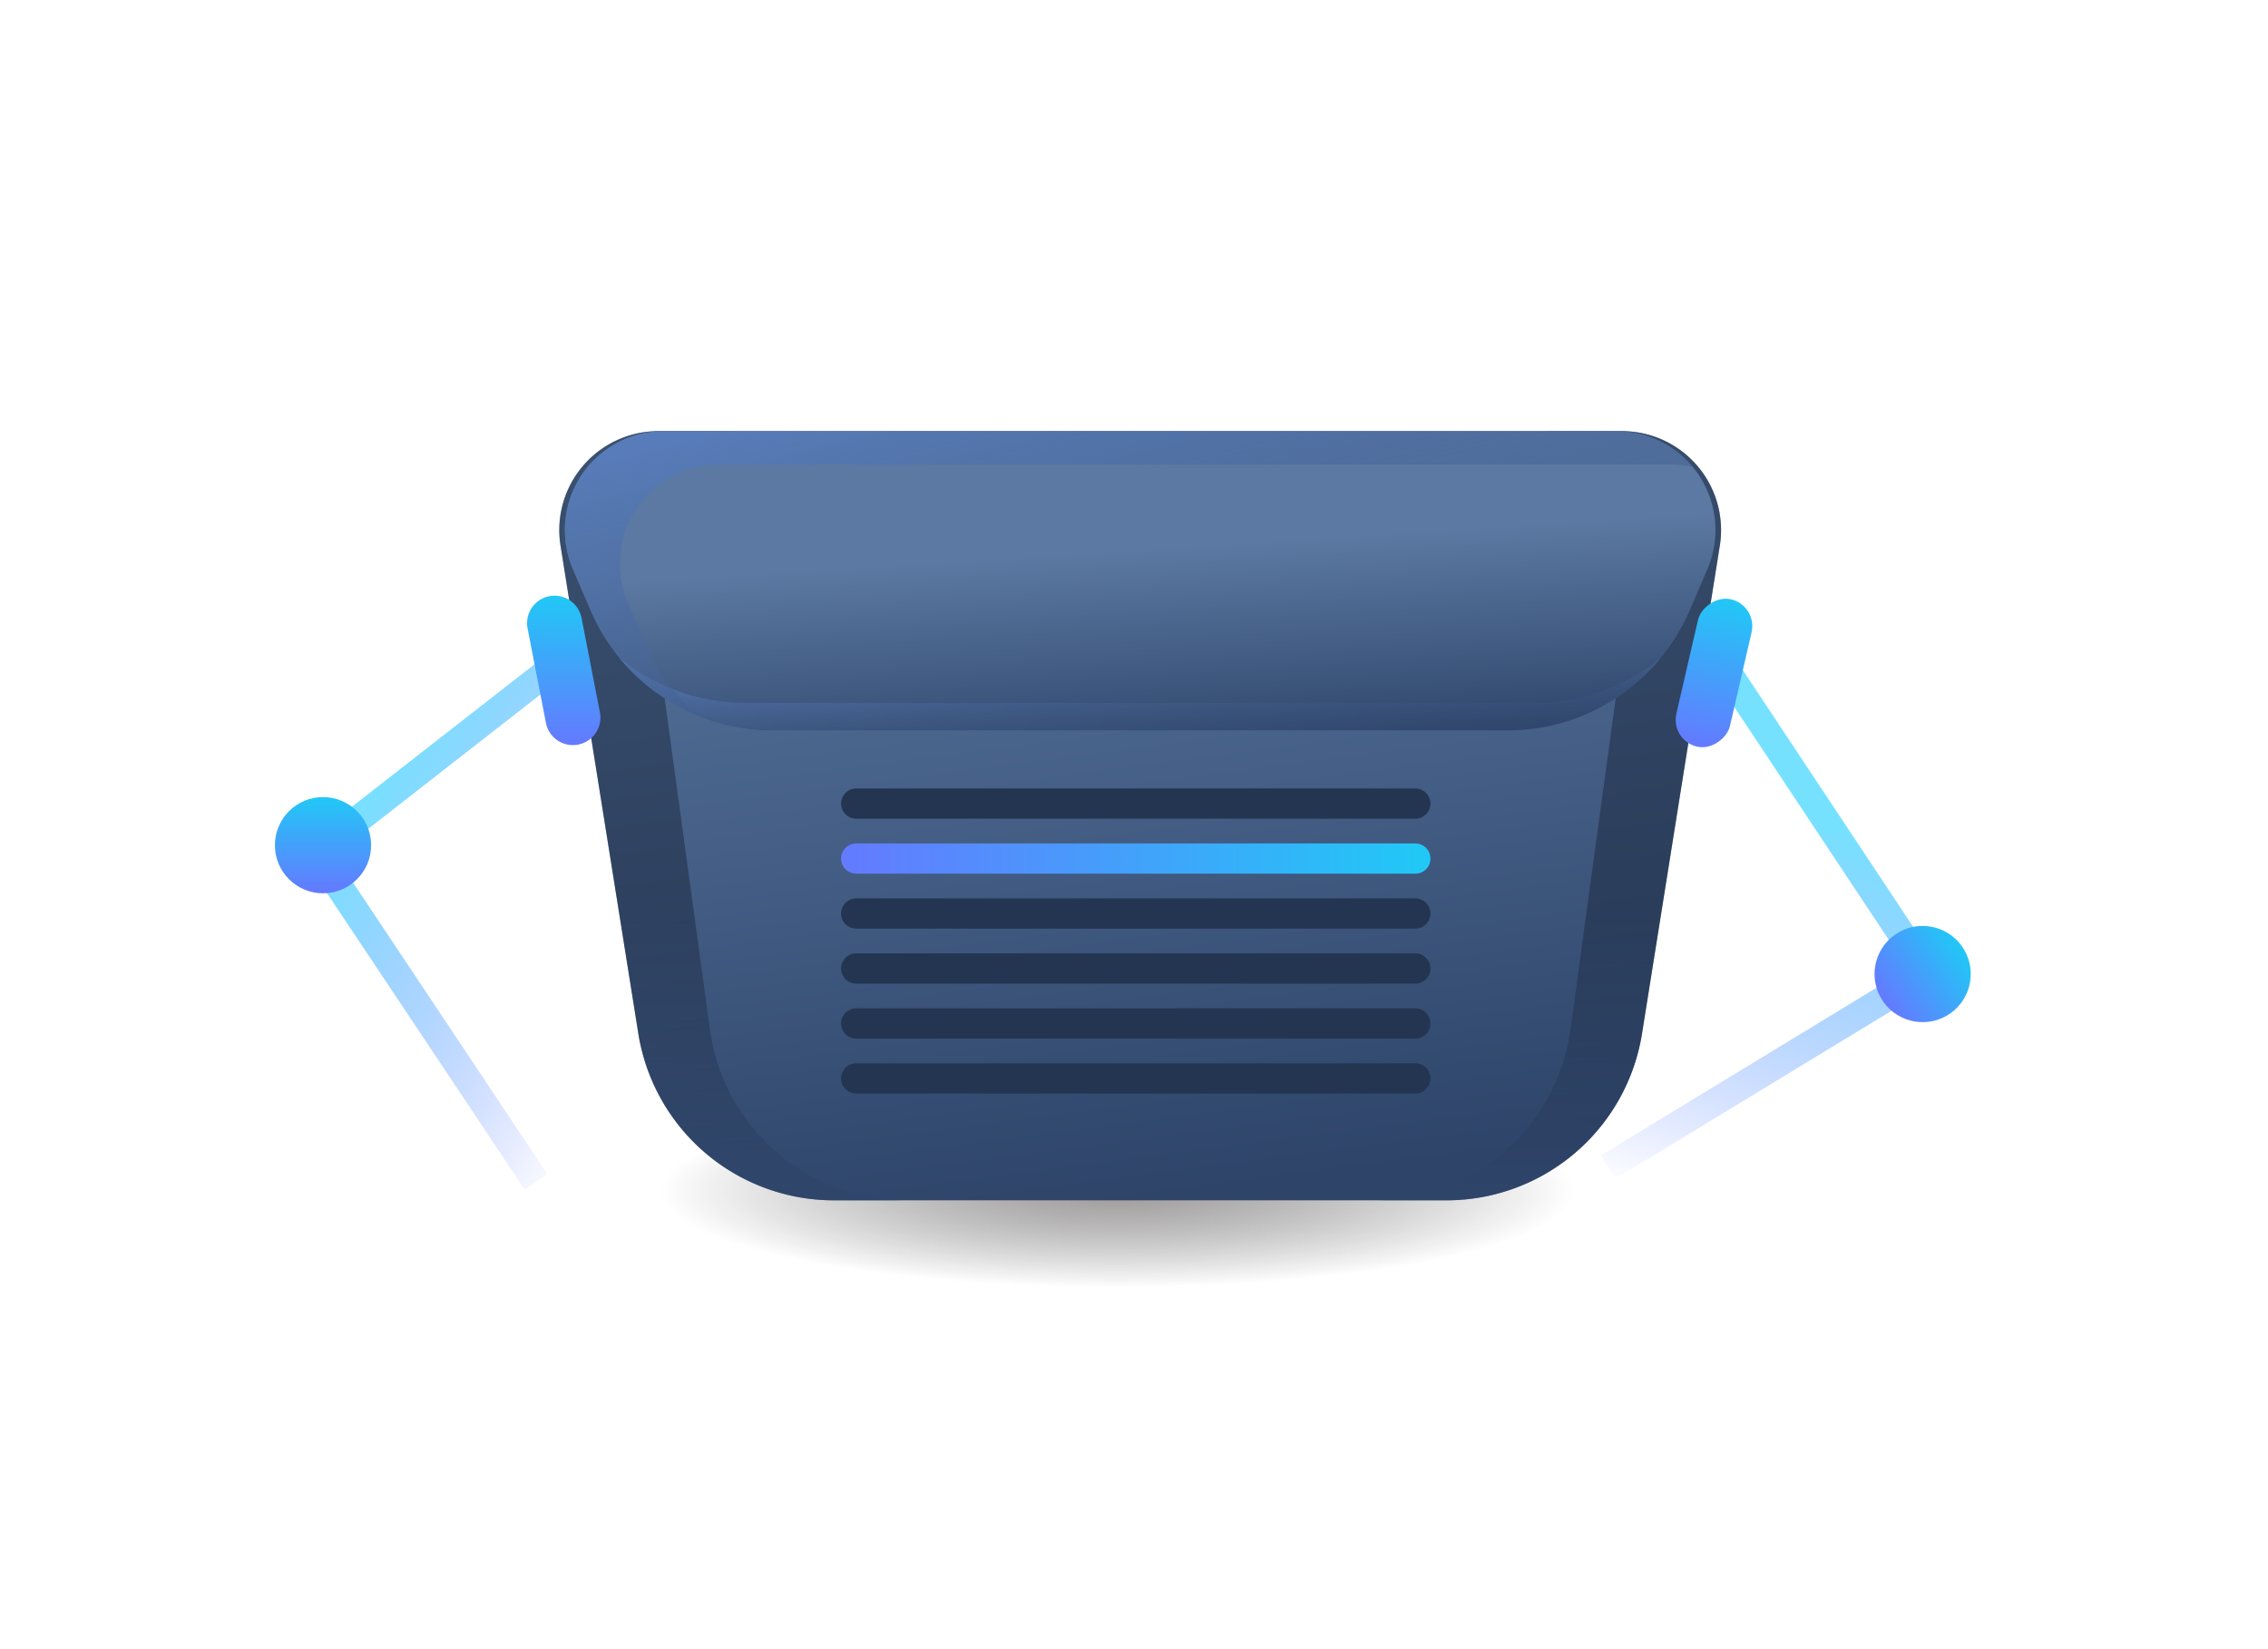 <svg xmlns="http://www.w3.org/2000/svg" width="165" height="120"><defs><linearGradient id="b" x1="30.414%" x2="50%" y1="0%" y2="100%"><stop offset="0%" stop-color="#5B79A2"/><stop offset="100%" stop-color="#2E4469"/></linearGradient><linearGradient id="c" x1="54.872%" x2="54.872%" y1="62.175%" y2="100%"><stop offset="0%" stop-color="#1A273E"/><stop offset="100%" stop-color="#2E4469"/></linearGradient><linearGradient id="d" x1="98.741%" x2="1.259%" y1="48.741%" y2="48.741%"><stop offset="0%" stop-color="#21C8F6"/><stop offset="100%" stop-color="#637BFF"/></linearGradient><linearGradient id="e" x1="75.874%" x2="92.229%" y1="33.079%" y2="100%"><stop offset="0%" stop-color="#5B79A2"/><stop offset="100%" stop-color="#2E4469"/></linearGradient><linearGradient id="f" x1="12.8%" x2="107.421%" y1=".616%" y2="98.781%"><stop offset="0%" stop-color="#587CB9"/><stop offset="100%" stop-color="#2E4469" stop-opacity="0"/></linearGradient><linearGradient id="g" x1="34.652%" y1="13.21%" y2="100%"><stop offset="0%" stop-color="#76E1FF"/><stop offset="100%" stop-color="#637BFF" stop-opacity="0"/></linearGradient><linearGradient id="h" x1="50%" x2="50%" y1="0%" y2="97.483%"><stop offset="0%" stop-color="#21C8F6"/><stop offset="100%" stop-color="#637BFF"/></linearGradient><radialGradient id="a" cx="52.436%" cy="42.955%" r="213.906%" fx="52.436%" fy="42.955%" gradientTransform="matrix(-.169 0 0 -.211 .613 .52)"><stop offset="0%" stop-color="#433D3D"/><stop offset="100%" stop-opacity="0"/></radialGradient></defs><g fill="none" fill-rule="evenodd" transform="translate(20 31)"><ellipse cx="59.033" cy="56.772" fill="url(#a)" opacity=".522" rx="46.033" ry="7.772"/><path fill="url(#b)" d="M8.702 0H78.82a7.2 7.2 0 017.11 8.333l-5.66 35.502a14.4 14.4 0 01-14.22 12.133H21.471a14.4 14.4 0 01-14.22-12.133L1.59 8.333A7.2 7.2 0 018.701 0z" transform="translate(19.189 .372)"/><path fill="url(#c)" d="M14.762 0a7.2 7.2 0 00-7.134 8.174l4.825 35.342A14.4 14.4 0 0026.72 55.968h-5.25A14.4 14.4 0 017.25 43.835L1.59 8.333A7.2 7.2 0 018.701 0h6.061zM72.76 0h6.061a7.2 7.2 0 017.11 8.333l-5.66 35.502a14.4 14.4 0 01-14.22 12.133H60.8a14.4 14.4 0 0014.27-12.452l4.824-35.342A7.2 7.2 0 0072.76 0z" opacity=".507" transform="translate(19.189 .372)"/><path fill="#243552" d="M42.29 26.372h40.676a1.1 1.1 0 110 2.201H42.29a1.1 1.1 0 110-2.201z"/><path fill="url(#d)" d="M23.1 30h40.678a1.1 1.1 0 110 2.201H23.1a1.1 1.1 0 110-2.201z" transform="translate(19.189 .372)"/><path fill="#243552" d="M42.29 34.372h40.676a1.1 1.1 0 110 2.201H42.29a1.1 1.1 0 110-2.201zm0 4h40.676a1.1 1.1 0 110 2.201H42.29a1.1 1.1 0 110-2.201zm0 4h40.676a1.1 1.1 0 110 2.201H42.29a1.1 1.1 0 110-2.201zm0 4h40.676a1.1 1.1 0 110 2.201H42.29a1.1 1.1 0 110-2.201z"/><path fill="url(#e)" d="M9.108 0h69.305a7.2 7.2 0 016.616 10.041l-1.292 3.01a14.4 14.4 0 01-13.232 8.717H17.016a14.4 14.4 0 01-13.23-8.717l-1.293-3.01A7.2 7.2 0 019.108 0z" transform="translate(19.189 .372)"/><path fill="url(#f)" d="M81.628 16.515a14.401 14.401 0 01-11.123 5.253H17.016a14.4 14.4 0 01-11.122-5.253 14.395 14.395 0 009.116 3.253h57.502c3.388 0 6.59-1.189 9.116-3.253z" transform="translate(19.189 .372)"/><path fill="url(#f)" d="M83.951 2.598a7.227 7.227 0 00-1.538-.164H13.108a7.2 7.2 0 00-6.615 10.041l1.292 3.01a14.38 14.38 0 003.847 5.239 14.398 14.398 0 01-7.847-7.673l-1.292-3.01A7.2 7.2 0 019.108 0h69.305a7.185 7.185 0 015.538 2.598z" transform="translate(19.189 .372)"/><g transform="translate(83 12)"><path stroke="url(#g)" stroke-width="2" d="M30.2 38.564l1.75-27.116-26.149-.66" transform="rotate(55 18.876 24.676)"/><circle cx="36.875" cy="27.875" r="3.5" fill="url(#h)" transform="rotate(55 36.875 27.875)"/><rect width="4" height="11" x="19.695" y=".468" fill="url(#h)" rx="2" transform="scale(-1 1) rotate(-13 0 196.379)"/></g><g transform="translate(0 12)"><path stroke="url(#g)" stroke-width="2" d="M19 43L3 19 20.941 5"/><circle cx="3.5" cy="18.5" r="3.5" fill="url(#h)"/><path fill="url(#h)" d="M19.963.382a2 2 0 012.345 1.581l1.336 6.872a2 2 0 11-3.927.763l-1.335-6.872A2 2 0 0119.963.382z"/></g></g></svg>